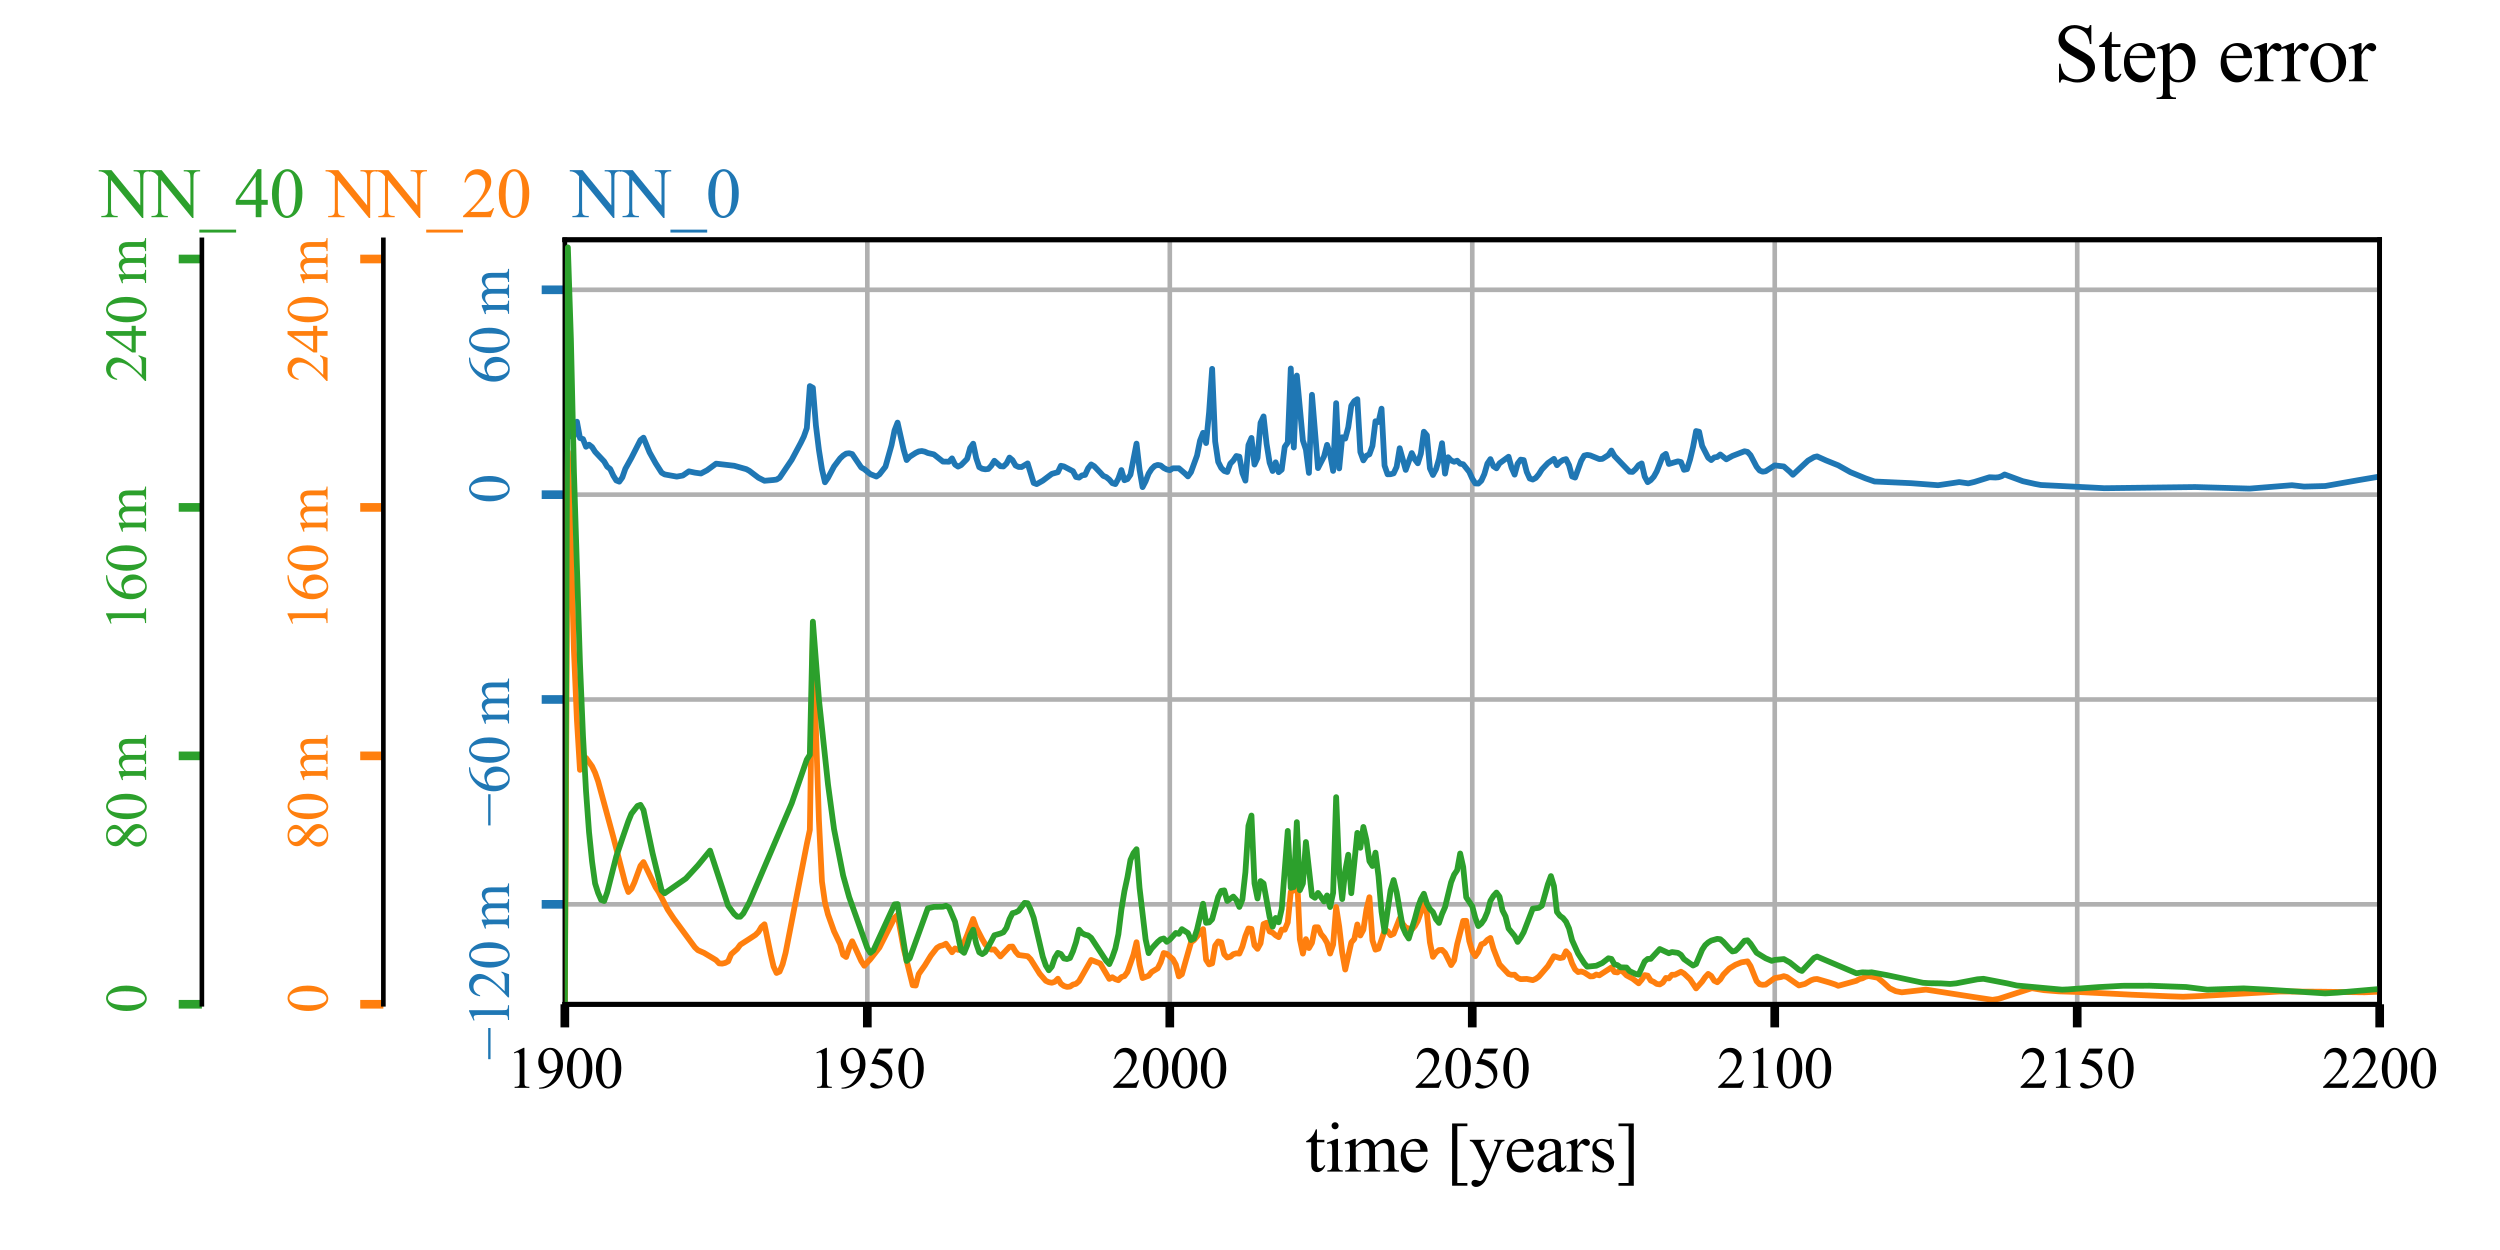 <?xml version="1.0" encoding="utf-8" standalone="no"?>
<!DOCTYPE svg PUBLIC "-//W3C//DTD SVG 1.1//EN"
  "http://www.w3.org/Graphics/SVG/1.1/DTD/svg11.dtd">
<svg xmlns:xlink="http://www.w3.org/1999/xlink" width="432pt" height="216pt" viewBox="0 0 432 216" xmlns="http://www.w3.org/2000/svg" version="1.1">
 <defs>
  <style type="text/css">*{stroke-linejoin: round; stroke-linecap: butt}</style>
 </defs>
 <g id="figure_1">
  <g id="patch_1">
   <path d="M 0 216 
L 432 216 
L 432 0 
L 0 0 
z
" style="fill: #ffffff"/>
  </g>
  <g id="axes_1">
   <g id="patch_2">
    <path d="M 97.605 173.54 
L 411.21 173.54 
L 411.21 41.443 
L 97.605 41.443 
z
" style="fill: #ffffff"/>
   </g>
   <g id="matplotlib.axis_1">
    <g id="xtick_1">
     <g id="line2d_1">
      <path d="M 97.605 173.54 
L 97.605 41.443 
" clip-path="url(#pb5d01ea84e)" style="fill: none; stroke: #b0b0b0; stroke-width: 0.8; stroke-linecap: square"/>
     </g>
     <g id="line2d_2">
      <defs>
       <path id="mfb29df2346" d="M 0 0 
L 0 4 
" style="stroke: #000000; stroke-width: 1.5"/>
      </defs>
      <g>
       <use xlink:href="#mfb29df2346" x="97.605" y="173.54" style="stroke: #000000; stroke-width: 1.5"/>
      </g>
     </g>
     <g id="text_1">
      <!-- 1900 -->
      <g transform="translate(87.605 187.984) scale(0.1 -0.1)">
       <defs>
        <path id="TimesNewRomanPSMT-31" d="M 750 3822 
L 1781 4325 
L 1884 4325 
L 1884 747 
Q 1884 391 1914 303 
Q 1944 216 2037 169 
Q 2131 122 2419 116 
L 2419 0 
L 825 0 
L 825 116 
Q 1125 122 1212 167 
Q 1300 213 1334 289 
Q 1369 366 1369 747 
L 1369 3034 
Q 1369 3497 1338 3628 
Q 1316 3728 1258 3775 
Q 1200 3822 1119 3822 
Q 1003 3822 797 3725 
L 750 3822 
z
" transform="scale(0.016)"/>
        <path id="TimesNewRomanPSMT-39" d="M 338 -88 
L 338 28 
Q 744 34 1094 217 
Q 1444 400 1770 856 
Q 2097 1313 2225 1859 
Q 1734 1544 1338 1544 
Q 891 1544 572 1889 
Q 253 2234 253 2806 
Q 253 3363 572 3797 
Q 956 4325 1575 4325 
Q 2097 4325 2469 3894 
Q 2925 3359 2925 2575 
Q 2925 1869 2578 1258 
Q 2231 647 1613 244 
Q 1109 -88 516 -88 
L 338 -88 
z
M 2275 2091 
Q 2331 2497 2331 2741 
Q 2331 3044 2228 3395 
Q 2125 3747 1936 3934 
Q 1747 4122 1506 4122 
Q 1228 4122 1018 3872 
Q 809 3622 809 3128 
Q 809 2469 1088 2097 
Q 1291 1828 1588 1828 
Q 1731 1828 1928 1897 
Q 2125 1966 2275 2091 
z
" transform="scale(0.016)"/>
        <path id="TimesNewRomanPSMT-30" d="M 231 2094 
Q 231 2819 450 3342 
Q 669 3866 1031 4122 
Q 1313 4325 1613 4325 
Q 2100 4325 2488 3828 
Q 2972 3213 2972 2159 
Q 2972 1422 2759 906 
Q 2547 391 2217 158 
Q 1888 -75 1581 -75 
Q 975 -75 572 641 
Q 231 1244 231 2094 
z
M 844 2016 
Q 844 1141 1059 588 
Q 1238 122 1591 122 
Q 1759 122 1940 273 
Q 2122 425 2216 781 
Q 2359 1319 2359 2297 
Q 2359 3022 2209 3506 
Q 2097 3866 1919 4016 
Q 1791 4119 1609 4119 
Q 1397 4119 1231 3928 
Q 1006 3669 925 3112 
Q 844 2556 844 2016 
z
" transform="scale(0.016)"/>
       </defs>
       <use xlink:href="#TimesNewRomanPSMT-31"/>
       <use xlink:href="#TimesNewRomanPSMT-39" x="50"/>
       <use xlink:href="#TimesNewRomanPSMT-30" x="100"/>
       <use xlink:href="#TimesNewRomanPSMT-30" x="150"/>
      </g>
     </g>
    </g>
    <g id="xtick_2">
     <g id="line2d_3">
      <path d="M 149.873 173.54 
L 149.873 41.443 
" clip-path="url(#pb5d01ea84e)" style="fill: none; stroke: #b0b0b0; stroke-width: 0.8; stroke-linecap: square"/>
     </g>
     <g id="line2d_4">
      <g>
       <use xlink:href="#mfb29df2346" x="149.873" y="173.54" style="stroke: #000000; stroke-width: 1.5"/>
      </g>
     </g>
     <g id="text_2">
      <!-- 1950 -->
      <g transform="translate(139.873 187.984) scale(0.1 -0.1)">
       <defs>
        <path id="TimesNewRomanPSMT-35" d="M 2778 4238 
L 2534 3706 
L 1259 3706 
L 981 3138 
Q 1809 3016 2294 2522 
Q 2709 2097 2709 1522 
Q 2709 1188 2573 903 
Q 2438 619 2231 419 
Q 2025 219 1772 97 
Q 1413 -75 1034 -75 
Q 653 -75 479 54 
Q 306 184 306 341 
Q 306 428 378 495 
Q 450 563 559 563 
Q 641 563 702 538 
Q 763 513 909 409 
Q 1144 247 1384 247 
Q 1750 247 2026 523 
Q 2303 800 2303 1197 
Q 2303 1581 2056 1914 
Q 1809 2247 1375 2428 
Q 1034 2569 447 2591 
L 1259 4238 
L 2778 4238 
z
" transform="scale(0.016)"/>
       </defs>
       <use xlink:href="#TimesNewRomanPSMT-31"/>
       <use xlink:href="#TimesNewRomanPSMT-39" x="50"/>
       <use xlink:href="#TimesNewRomanPSMT-35" x="100"/>
       <use xlink:href="#TimesNewRomanPSMT-30" x="150"/>
      </g>
     </g>
    </g>
    <g id="xtick_3">
     <g id="line2d_5">
      <path d="M 202.14 173.54 
L 202.14 41.443 
" clip-path="url(#pb5d01ea84e)" style="fill: none; stroke: #b0b0b0; stroke-width: 0.8; stroke-linecap: square"/>
     </g>
     <g id="line2d_6">
      <g>
       <use xlink:href="#mfb29df2346" x="202.14" y="173.54" style="stroke: #000000; stroke-width: 1.5"/>
      </g>
     </g>
     <g id="text_3">
      <!-- 2000 -->
      <g transform="translate(192.14 187.984) scale(0.1 -0.1)">
       <defs>
        <path id="TimesNewRomanPSMT-32" d="M 2934 816 
L 2638 0 
L 138 0 
L 138 116 
Q 1241 1122 1691 1759 
Q 2141 2397 2141 2925 
Q 2141 3328 1894 3587 
Q 1647 3847 1303 3847 
Q 991 3847 742 3664 
Q 494 3481 375 3128 
L 259 3128 
Q 338 3706 661 4015 
Q 984 4325 1469 4325 
Q 1984 4325 2329 3994 
Q 2675 3663 2675 3213 
Q 2675 2891 2525 2569 
Q 2294 2063 1775 1497 
Q 997 647 803 472 
L 1909 472 
Q 2247 472 2383 497 
Q 2519 522 2628 598 
Q 2738 675 2819 816 
L 2934 816 
z
" transform="scale(0.016)"/>
       </defs>
       <use xlink:href="#TimesNewRomanPSMT-32"/>
       <use xlink:href="#TimesNewRomanPSMT-30" x="50"/>
       <use xlink:href="#TimesNewRomanPSMT-30" x="100"/>
       <use xlink:href="#TimesNewRomanPSMT-30" x="150"/>
      </g>
     </g>
    </g>
    <g id="xtick_4">
     <g id="line2d_7">
      <path d="M 254.407 173.54 
L 254.407 41.443 
" clip-path="url(#pb5d01ea84e)" style="fill: none; stroke: #b0b0b0; stroke-width: 0.8; stroke-linecap: square"/>
     </g>
     <g id="line2d_8">
      <g>
       <use xlink:href="#mfb29df2346" x="254.407" y="173.54" style="stroke: #000000; stroke-width: 1.5"/>
      </g>
     </g>
     <g id="text_4">
      <!-- 2050 -->
      <g transform="translate(244.407 187.984) scale(0.1 -0.1)">
       <use xlink:href="#TimesNewRomanPSMT-32"/>
       <use xlink:href="#TimesNewRomanPSMT-30" x="50"/>
       <use xlink:href="#TimesNewRomanPSMT-35" x="100"/>
       <use xlink:href="#TimesNewRomanPSMT-30" x="150"/>
      </g>
     </g>
    </g>
    <g id="xtick_5">
     <g id="line2d_9">
      <path d="M 306.675 173.54 
L 306.675 41.443 
" clip-path="url(#pb5d01ea84e)" style="fill: none; stroke: #b0b0b0; stroke-width: 0.8; stroke-linecap: square"/>
     </g>
     <g id="line2d_10">
      <g>
       <use xlink:href="#mfb29df2346" x="306.675" y="173.54" style="stroke: #000000; stroke-width: 1.5"/>
      </g>
     </g>
     <g id="text_5">
      <!-- 2100 -->
      <g transform="translate(296.675 187.984) scale(0.1 -0.1)">
       <use xlink:href="#TimesNewRomanPSMT-32"/>
       <use xlink:href="#TimesNewRomanPSMT-31" x="50"/>
       <use xlink:href="#TimesNewRomanPSMT-30" x="100"/>
       <use xlink:href="#TimesNewRomanPSMT-30" x="150"/>
      </g>
     </g>
    </g>
    <g id="xtick_6">
     <g id="line2d_11">
      <path d="M 358.942 173.54 
L 358.942 41.443 
" clip-path="url(#pb5d01ea84e)" style="fill: none; stroke: #b0b0b0; stroke-width: 0.8; stroke-linecap: square"/>
     </g>
     <g id="line2d_12">
      <g>
       <use xlink:href="#mfb29df2346" x="358.942" y="173.54" style="stroke: #000000; stroke-width: 1.5"/>
      </g>
     </g>
     <g id="text_6">
      <!-- 2150 -->
      <g transform="translate(348.942 187.984) scale(0.1 -0.1)">
       <use xlink:href="#TimesNewRomanPSMT-32"/>
       <use xlink:href="#TimesNewRomanPSMT-31" x="50"/>
       <use xlink:href="#TimesNewRomanPSMT-35" x="100"/>
       <use xlink:href="#TimesNewRomanPSMT-30" x="150"/>
      </g>
     </g>
    </g>
    <g id="xtick_7">
     <g id="line2d_13">
      <path d="M 411.21 173.54 
L 411.21 41.443 
" clip-path="url(#pb5d01ea84e)" style="fill: none; stroke: #b0b0b0; stroke-width: 0.8; stroke-linecap: square"/>
     </g>
     <g id="line2d_14">
      <g>
       <use xlink:href="#mfb29df2346" x="411.21" y="173.54" style="stroke: #000000; stroke-width: 1.5"/>
      </g>
     </g>
     <g id="text_7">
      <!-- 2200 -->
      <g transform="translate(401.21 187.984) scale(0.1 -0.1)">
       <use xlink:href="#TimesNewRomanPSMT-32"/>
       <use xlink:href="#TimesNewRomanPSMT-32" x="50"/>
       <use xlink:href="#TimesNewRomanPSMT-30" x="100"/>
       <use xlink:href="#TimesNewRomanPSMT-30" x="150"/>
      </g>
     </g>
    </g>
    <g id="text_8">
     <!-- time [years] -->
     <g transform="translate(225.588 202.455) scale(0.12 -0.12)">
      <defs>
       <path id="TimesNewRomanPSMT-74" d="M 1031 3803 
L 1031 2863 
L 1700 2863 
L 1700 2644 
L 1031 2644 
L 1031 788 
Q 1031 509 1111 412 
Q 1191 316 1316 316 
Q 1419 316 1516 380 
Q 1613 444 1666 569 
L 1788 569 
Q 1678 263 1478 108 
Q 1278 -47 1066 -47 
Q 922 -47 784 33 
Q 647 113 581 261 
Q 516 409 516 719 
L 516 2644 
L 63 2644 
L 63 2747 
Q 234 2816 414 2980 
Q 594 3144 734 3369 
Q 806 3488 934 3803 
L 1031 3803 
z
" transform="scale(0.016)"/>
       <path id="TimesNewRomanPSMT-69" d="M 928 4444 
Q 1059 4444 1151 4351 
Q 1244 4259 1244 4128 
Q 1244 3997 1151 3903 
Q 1059 3809 928 3809 
Q 797 3809 703 3903 
Q 609 3997 609 4128 
Q 609 4259 701 4351 
Q 794 4444 928 4444 
z
M 1188 2947 
L 1188 647 
Q 1188 378 1227 289 
Q 1266 200 1342 156 
Q 1419 113 1622 113 
L 1622 0 
L 231 0 
L 231 113 
Q 441 113 512 153 
Q 584 194 626 287 
Q 669 381 669 647 
L 669 1750 
Q 669 2216 641 2353 
Q 619 2453 572 2492 
Q 525 2531 444 2531 
Q 356 2531 231 2484 
L 188 2597 
L 1050 2947 
L 1188 2947 
z
" transform="scale(0.016)"/>
       <path id="TimesNewRomanPSMT-6d" d="M 1050 2338 
Q 1363 2650 1419 2697 
Q 1559 2816 1721 2881 
Q 1884 2947 2044 2947 
Q 2313 2947 2506 2790 
Q 2700 2634 2766 2338 
Q 3088 2713 3309 2830 
Q 3531 2947 3766 2947 
Q 3994 2947 4170 2830 
Q 4347 2713 4450 2447 
Q 4519 2266 4519 1878 
L 4519 647 
Q 4519 378 4559 278 
Q 4591 209 4675 161 
Q 4759 113 4950 113 
L 4950 0 
L 3538 0 
L 3538 113 
L 3597 113 
Q 3781 113 3884 184 
Q 3956 234 3988 344 
Q 4000 397 4000 647 
L 4000 1878 
Q 4000 2228 3916 2372 
Q 3794 2572 3525 2572 
Q 3359 2572 3192 2489 
Q 3025 2406 2788 2181 
L 2781 2147 
L 2788 2013 
L 2788 647 
Q 2788 353 2820 281 
Q 2853 209 2943 161 
Q 3034 113 3253 113 
L 3253 0 
L 1806 0 
L 1806 113 
Q 2044 113 2133 169 
Q 2222 225 2256 338 
Q 2272 391 2272 647 
L 2272 1878 
Q 2272 2228 2169 2381 
Q 2031 2581 1784 2581 
Q 1616 2581 1450 2491 
Q 1191 2353 1050 2181 
L 1050 647 
Q 1050 366 1089 281 
Q 1128 197 1204 155 
Q 1281 113 1516 113 
L 1516 0 
L 100 0 
L 100 113 
Q 297 113 375 155 
Q 453 197 493 289 
Q 534 381 534 647 
L 534 1741 
Q 534 2213 506 2350 
Q 484 2453 437 2492 
Q 391 2531 309 2531 
Q 222 2531 100 2484 
L 53 2597 
L 916 2947 
L 1050 2947 
L 1050 2338 
z
" transform="scale(0.016)"/>
       <path id="TimesNewRomanPSMT-65" d="M 681 1784 
Q 678 1147 991 784 
Q 1303 422 1725 422 
Q 2006 422 2214 576 
Q 2422 731 2563 1106 
L 2659 1044 
Q 2594 616 2278 264 
Q 1963 -88 1488 -88 
Q 972 -88 605 314 
Q 238 716 238 1394 
Q 238 2128 614 2539 
Q 991 2950 1559 2950 
Q 2041 2950 2350 2633 
Q 2659 2316 2659 1784 
L 681 1784 
z
M 681 1966 
L 2006 1966 
Q 1991 2241 1941 2353 
Q 1863 2528 1708 2628 
Q 1553 2728 1384 2728 
Q 1125 2728 920 2526 
Q 716 2325 681 1966 
z
" transform="scale(0.016)"/>
       <path id="TimesNewRomanPSMT-20" transform="scale(0.016)"/>
       <path id="TimesNewRomanPSMT-5b" d="M 1900 -1269 
L 525 -1269 
L 525 4334 
L 1900 4334 
L 1900 4088 
L 994 4088 
L 994 -1025 
L 1900 -1025 
L 1900 -1269 
z
" transform="scale(0.016)"/>
       <path id="TimesNewRomanPSMT-79" d="M 38 2863 
L 1372 2863 
L 1372 2747 
L 1306 2747 
Q 1166 2747 1095 2686 
Q 1025 2625 1025 2534 
Q 1025 2413 1128 2197 
L 1825 753 
L 2466 2334 
Q 2519 2463 2519 2588 
Q 2519 2644 2497 2672 
Q 2472 2706 2419 2726 
Q 2366 2747 2231 2747 
L 2231 2863 
L 3163 2863 
L 3163 2747 
Q 3047 2734 2984 2696 
Q 2922 2659 2847 2556 
Q 2819 2513 2741 2316 
L 1575 -541 
Q 1406 -956 1132 -1168 
Q 859 -1381 606 -1381 
Q 422 -1381 303 -1275 
Q 184 -1169 184 -1031 
Q 184 -900 270 -820 
Q 356 -741 506 -741 
Q 609 -741 788 -809 
Q 913 -856 944 -856 
Q 1038 -856 1148 -759 
Q 1259 -663 1372 -384 
L 1575 113 
L 547 2272 
Q 500 2369 397 2513 
Q 319 2622 269 2659 
Q 197 2709 38 2747 
L 38 2863 
z
" transform="scale(0.016)"/>
       <path id="TimesNewRomanPSMT-61" d="M 1822 413 
Q 1381 72 1269 19 
Q 1100 -59 909 -59 
Q 613 -59 420 144 
Q 228 347 228 678 
Q 228 888 322 1041 
Q 450 1253 767 1440 
Q 1084 1628 1822 1897 
L 1822 2009 
Q 1822 2438 1686 2597 
Q 1550 2756 1291 2756 
Q 1094 2756 978 2650 
Q 859 2544 859 2406 
L 866 2225 
Q 866 2081 792 2003 
Q 719 1925 600 1925 
Q 484 1925 411 2006 
Q 338 2088 338 2228 
Q 338 2497 613 2722 
Q 888 2947 1384 2947 
Q 1766 2947 2009 2819 
Q 2194 2722 2281 2516 
Q 2338 2381 2338 1966 
L 2338 994 
Q 2338 584 2353 492 
Q 2369 400 2405 369 
Q 2441 338 2488 338 
Q 2538 338 2575 359 
Q 2641 400 2828 588 
L 2828 413 
Q 2478 -56 2159 -56 
Q 2006 -56 1915 50 
Q 1825 156 1822 413 
z
M 1822 616 
L 1822 1706 
Q 1350 1519 1213 1441 
Q 966 1303 859 1153 
Q 753 1003 753 825 
Q 753 600 887 451 
Q 1022 303 1197 303 
Q 1434 303 1822 616 
z
" transform="scale(0.016)"/>
       <path id="TimesNewRomanPSMT-72" d="M 1038 2947 
L 1038 2303 
Q 1397 2947 1775 2947 
Q 1947 2947 2059 2842 
Q 2172 2738 2172 2600 
Q 2172 2478 2090 2393 
Q 2009 2309 1897 2309 
Q 1788 2309 1652 2417 
Q 1516 2525 1450 2525 
Q 1394 2525 1328 2463 
Q 1188 2334 1038 2041 
L 1038 669 
Q 1038 431 1097 309 
Q 1138 225 1241 169 
Q 1344 113 1538 113 
L 1538 0 
L 72 0 
L 72 113 
Q 291 113 397 181 
Q 475 231 506 341 
Q 522 394 522 644 
L 522 1753 
Q 522 2253 501 2348 
Q 481 2444 426 2487 
Q 372 2531 291 2531 
Q 194 2531 72 2484 
L 41 2597 
L 906 2947 
L 1038 2947 
z
" transform="scale(0.016)"/>
       <path id="TimesNewRomanPSMT-73" d="M 2050 2947 
L 2050 1972 
L 1947 1972 
Q 1828 2431 1642 2597 
Q 1456 2763 1169 2763 
Q 950 2763 815 2647 
Q 681 2531 681 2391 
Q 681 2216 781 2091 
Q 878 1963 1175 1819 
L 1631 1597 
Q 2266 1288 2266 781 
Q 2266 391 1970 151 
Q 1675 -88 1309 -88 
Q 1047 -88 709 6 
Q 606 38 541 38 
Q 469 38 428 -44 
L 325 -44 
L 325 978 
L 428 978 
Q 516 541 762 319 
Q 1009 97 1316 97 
Q 1531 97 1667 223 
Q 1803 350 1803 528 
Q 1803 744 1651 891 
Q 1500 1038 1047 1263 
Q 594 1488 453 1669 
Q 313 1847 313 2119 
Q 313 2472 555 2709 
Q 797 2947 1181 2947 
Q 1350 2947 1591 2875 
Q 1750 2828 1803 2828 
Q 1853 2828 1881 2850 
Q 1909 2872 1947 2947 
L 2050 2947 
z
" transform="scale(0.016)"/>
       <path id="TimesNewRomanPSMT-5d" d="M 234 4334 
L 1609 4334 
L 1609 -1272 
L 234 -1272 
L 234 -1025 
L 1141 -1025 
L 1141 4088 
L 234 4088 
L 234 4334 
z
" transform="scale(0.016)"/>
      </defs>
      <use xlink:href="#TimesNewRomanPSMT-74"/>
      <use xlink:href="#TimesNewRomanPSMT-69" x="27.783"/>
      <use xlink:href="#TimesNewRomanPSMT-6d" x="55.566"/>
      <use xlink:href="#TimesNewRomanPSMT-65" x="133.35"/>
      <use xlink:href="#TimesNewRomanPSMT-20" x="177.734"/>
      <use xlink:href="#TimesNewRomanPSMT-5b" x="202.734"/>
      <use xlink:href="#TimesNewRomanPSMT-79" x="236.035"/>
      <use xlink:href="#TimesNewRomanPSMT-65" x="286.035"/>
      <use xlink:href="#TimesNewRomanPSMT-61" x="330.42"/>
      <use xlink:href="#TimesNewRomanPSMT-72" x="374.805"/>
      <use xlink:href="#TimesNewRomanPSMT-73" x="408.105"/>
      <use xlink:href="#TimesNewRomanPSMT-5d" x="447.021"/>
     </g>
    </g>
   </g>
   <g id="matplotlib.axis_2">
    <g id="ytick_1">
     <g id="line2d_15">
      <path d="M 97.605 156.267 
L 411.21 156.267 
" clip-path="url(#pb5d01ea84e)" style="fill: none; stroke: #b0b0b0; stroke-width: 0.8; stroke-linecap: square"/>
     </g>
     <g id="line2d_16">
      <defs>
       <path id="m0116cf94c1" d="M 0 0 
L -4 0 
" style="stroke: #1f77b4; stroke-width: 1.5"/>
      </defs>
      <g>
       <use xlink:href="#m0116cf94c1" x="97.605" y="156.267" style="fill: #1f77b4; stroke: #1f77b4; stroke-width: 1.5"/>
      </g>
     </g>
     <g id="text_9">
      <!-- −120 m -->
      <g style="fill: #1f77b4" transform="translate(87.966 183.214) rotate(-90) scale(0.1 -0.1)">
       <defs>
        <path id="TimesNewRomanPSMT-2212" d="M 3484 2000 
L 116 2000 
L 116 2256 
L 3484 2256 
L 3484 2000 
z
" transform="scale(0.016)"/>
        <path id="TimesNewRomanPSMT-2009" d="M 0 0 
L 0 0 
z
" transform="scale(0.016)"/>
       </defs>
       <use xlink:href="#TimesNewRomanPSMT-2212"/>
       <use xlink:href="#TimesNewRomanPSMT-31" x="56.396"/>
       <use xlink:href="#TimesNewRomanPSMT-32" x="106.396"/>
       <use xlink:href="#TimesNewRomanPSMT-30" x="156.396"/>
       <use xlink:href="#TimesNewRomanPSMT-2009" x="206.396"/>
       <use xlink:href="#TimesNewRomanPSMT-6d" x="226.416"/>
      </g>
     </g>
    </g>
    <g id="ytick_2">
     <g id="line2d_17">
      <path d="M 97.605 120.871 
L 411.21 120.871 
" clip-path="url(#pb5d01ea84e)" style="fill: none; stroke: #b0b0b0; stroke-width: 0.8; stroke-linecap: square"/>
     </g>
     <g id="line2d_18">
      <g>
       <use xlink:href="#m0116cf94c1" x="97.605" y="120.871" style="fill: #1f77b4; stroke: #1f77b4; stroke-width: 1.5"/>
      </g>
     </g>
     <g id="text_10">
      <!-- −60 m -->
      <g style="fill: #1f77b4" transform="translate(87.966 142.818) rotate(-90) scale(0.1 -0.1)">
       <defs>
        <path id="TimesNewRomanPSMT-36" d="M 2869 4325 
L 2869 4209 
Q 2456 4169 2195 4045 
Q 1934 3922 1679 3669 
Q 1425 3416 1258 3105 
Q 1091 2794 978 2366 
Q 1428 2675 1881 2675 
Q 2316 2675 2634 2325 
Q 2953 1975 2953 1425 
Q 2953 894 2631 456 
Q 2244 -75 1606 -75 
Q 1172 -75 869 213 
Q 275 772 275 1663 
Q 275 2231 503 2743 
Q 731 3256 1154 3653 
Q 1578 4050 1965 4187 
Q 2353 4325 2688 4325 
L 2869 4325 
z
M 925 2138 
Q 869 1716 869 1456 
Q 869 1156 980 804 
Q 1091 453 1309 247 
Q 1469 100 1697 100 
Q 1969 100 2183 356 
Q 2397 613 2397 1088 
Q 2397 1622 2184 2012 
Q 1972 2403 1581 2403 
Q 1463 2403 1327 2353 
Q 1191 2303 925 2138 
z
" transform="scale(0.016)"/>
       </defs>
       <use xlink:href="#TimesNewRomanPSMT-2212"/>
       <use xlink:href="#TimesNewRomanPSMT-36" x="56.396"/>
       <use xlink:href="#TimesNewRomanPSMT-30" x="106.396"/>
       <use xlink:href="#TimesNewRomanPSMT-2009" x="156.396"/>
       <use xlink:href="#TimesNewRomanPSMT-6d" x="176.416"/>
      </g>
     </g>
    </g>
    <g id="ytick_3">
     <g id="line2d_19">
      <path d="M 97.605 85.475 
L 411.21 85.475 
" clip-path="url(#pb5d01ea84e)" style="fill: none; stroke: #b0b0b0; stroke-width: 0.8; stroke-linecap: square"/>
     </g>
     <g id="line2d_20">
      <g>
       <use xlink:href="#m0116cf94c1" x="97.605" y="85.475" style="fill: #1f77b4; stroke: #1f77b4; stroke-width: 1.5"/>
      </g>
     </g>
     <g id="text_11">
      <!-- 0 -->
      <g style="fill: #1f77b4" transform="translate(87.966 87.004) rotate(-90) scale(0.1 -0.1)">
       <use xlink:href="#TimesNewRomanPSMT-30"/>
      </g>
     </g>
    </g>
    <g id="ytick_4">
     <g id="line2d_21">
      <path d="M 97.605 50.079 
L 411.21 50.079 
" clip-path="url(#pb5d01ea84e)" style="fill: none; stroke: #b0b0b0; stroke-width: 0.8; stroke-linecap: square"/>
     </g>
     <g id="line2d_22">
      <g>
       <use xlink:href="#m0116cf94c1" x="97.605" y="50.079" style="fill: #1f77b4; stroke: #1f77b4; stroke-width: 1.5"/>
      </g>
     </g>
     <g id="text_12">
      <!-- 60 m -->
      <g style="fill: #1f77b4" transform="translate(87.966 66.387) rotate(-90) scale(0.1 -0.1)">
       <use xlink:href="#TimesNewRomanPSMT-36"/>
       <use xlink:href="#TimesNewRomanPSMT-30" x="50"/>
       <use xlink:href="#TimesNewRomanPSMT-2009" x="100"/>
       <use xlink:href="#TimesNewRomanPSMT-6d" x="120.02"/>
      </g>
     </g>
    </g>
    <g id="text_13">
     <!-- NN_0 -->
     <g style="fill: #1f77b4" transform="translate(98.619 37.533) scale(0.12 -0.12)">
      <defs>
       <path id="TimesNewRomanPSMT-4e" d="M -84 4238 
L 1066 4238 
L 3656 1059 
L 3656 3503 
Q 3656 3894 3569 3991 
Q 3453 4122 3203 4122 
L 3056 4122 
L 3056 4238 
L 4531 4238 
L 4531 4122 
L 4381 4122 
Q 4113 4122 4000 3959 
Q 3931 3859 3931 3503 
L 3931 -69 
L 3819 -69 
L 1025 3344 
L 1025 734 
Q 1025 344 1109 247 
Q 1228 116 1475 116 
L 1625 116 
L 1625 0 
L 150 0 
L 150 116 
L 297 116 
Q 569 116 681 278 
Q 750 378 750 734 
L 750 3681 
Q 566 3897 470 3965 
Q 375 4034 191 4094 
Q 100 4122 -84 4122 
L -84 4238 
z
" transform="scale(0.016)"/>
       <path id="TimesNewRomanPSMT-5f" d="M 3256 -1381 
L -53 -1381 
L -53 -1119 
L 3256 -1119 
L 3256 -1381 
z
" transform="scale(0.016)"/>
      </defs>
      <use xlink:href="#TimesNewRomanPSMT-4e"/>
      <use xlink:href="#TimesNewRomanPSMT-4e" x="72.217"/>
      <use xlink:href="#TimesNewRomanPSMT-5f" x="144.434"/>
      <use xlink:href="#TimesNewRomanPSMT-30" x="194.434"/>
     </g>
    </g>
   </g>
   <g id="line2d_23">
    <path d="M 97.605 85.475 
L 98.128 71.388 
L 98.65 75.419 
L 99.173 75.337 
L 99.696 72.871 
L 100.218 75.687 
L 100.741 75.872 
L 101.264 77.2 
L 101.786 76.839 
L 102.309 77.25 
L 102.832 78.07 
L 104.4 79.743 
L 104.922 80.639 
L 105.445 81.042 
L 105.968 82.167 
L 106.49 83.018 
L 107.013 83.231 
L 107.536 82.501 
L 108.058 81.009 
L 109.104 79.124 
L 110.672 76.04 
L 111.195 75.633 
L 112.24 78.166 
L 113.285 80.036 
L 114.331 81.68 
L 114.853 81.978 
L 116.944 82.359 
L 117.989 82.17 
L 119.035 81.447 
L 120.08 81.672 
L 121.125 81.818 
L 122.171 81.268 
L 123.739 80.12 
L 126.875 80.484 
L 128.965 81.073 
L 129.488 81.356 
L 131.056 82.548 
L 132.102 83.078 
L 133.67 82.939 
L 134.192 82.869 
L 134.715 82.558 
L 136.806 79.456 
L 138.374 76.522 
L 138.896 75.452 
L 139.419 73.976 
L 139.942 66.716 
L 140.464 67.011 
L 140.987 73.504 
L 141.51 77.762 
L 142.032 81.079 
L 142.555 83.336 
L 143.078 82.575 
L 144.123 80.602 
L 145.168 79.213 
L 145.691 78.721 
L 146.214 78.385 
L 146.736 78.32 
L 147.259 78.465 
L 148.827 80.78 
L 149.35 81.07 
L 150.395 81.928 
L 151.441 82.346 
L 151.963 81.982 
L 153.009 80.639 
L 154.054 76.93 
L 154.577 74.371 
L 155.099 73.027 
L 156.145 77.69 
L 156.667 79.496 
L 157.19 78.927 
L 158.235 78.256 
L 158.758 78.007 
L 159.281 77.933 
L 159.803 78.043 
L 160.326 78.277 
L 161.371 78.516 
L 162.939 79.763 
L 163.985 79.783 
L 164.507 79.208 
L 165.03 80.28 
L 165.553 80.63 
L 166.075 80.369 
L 167.121 79.294 
L 167.643 77.407 
L 168.166 76.671 
L 168.689 79.164 
L 169.211 80.722 
L 169.734 81.003 
L 170.257 81.096 
L 170.78 81.038 
L 171.302 80.468 
L 171.825 79.622 
L 172.87 80.558 
L 173.393 80.603 
L 173.916 80.105 
L 174.438 79.07 
L 174.961 79.516 
L 175.484 80.438 
L 176.006 80.69 
L 176.529 80.7 
L 177.574 80.074 
L 178.62 83.457 
L 179.142 83.653 
L 180.188 83.066 
L 181.756 81.883 
L 182.801 81.592 
L 183.324 80.486 
L 183.846 80.603 
L 185.414 81.428 
L 185.937 82.425 
L 186.46 82.531 
L 186.982 82.14 
L 187.505 82.062 
L 188.028 80.908 
L 188.55 80.254 
L 189.073 80.559 
L 190.118 81.653 
L 190.641 82.228 
L 191.164 82.443 
L 191.686 82.873 
L 192.209 83.486 
L 192.732 83.65 
L 193.255 82.701 
L 193.777 81.229 
L 194.3 82.984 
L 194.823 82.786 
L 195.345 82.025 
L 196.391 76.658 
L 196.913 81.161 
L 197.436 84.176 
L 197.959 83.17 
L 198.481 81.843 
L 199.004 81.027 
L 199.527 80.511 
L 200.049 80.336 
L 200.572 80.434 
L 201.095 80.862 
L 201.617 81.123 
L 202.14 81.245 
L 202.663 80.928 
L 203.708 80.915 
L 204.753 81.813 
L 205.276 82.321 
L 205.799 81.594 
L 206.844 78.728 
L 207.367 76.132 
L 207.889 74.794 
L 208.412 76.562 
L 208.935 71.194 
L 209.457 63.738 
L 209.98 76.286 
L 210.503 79.814 
L 211.025 80.855 
L 211.548 81.385 
L 212.071 81.559 
L 212.594 80.128 
L 213.116 79.574 
L 213.639 78.798 
L 214.162 78.914 
L 214.684 81.732 
L 215.207 83.053 
L 215.73 76.899 
L 216.252 75.675 
L 216.775 80.276 
L 217.298 79.131 
L 217.82 73.069 
L 218.343 71.958 
L 218.866 76.693 
L 219.388 79.946 
L 219.911 81.388 
L 220.434 79.887 
L 220.956 81.592 
L 221.479 81.156 
L 222.002 77.214 
L 222.524 76.476 
L 223.047 63.677 
L 223.57 77.329 
L 224.092 64.898 
L 225.138 76.115 
L 225.66 77.684 
L 226.183 81.717 
L 226.706 68.217 
L 227.751 80.889 
L 228.796 78.854 
L 229.319 76.872 
L 229.842 78.453 
L 230.364 81.371 
L 230.887 69.665 
L 231.41 80.941 
L 231.932 75.558 
L 232.455 75.789 
L 232.978 73.821 
L 233.5 70.115 
L 234.023 69.311 
L 234.546 68.984 
L 235.069 78.112 
L 235.591 79.552 
L 236.114 78.757 
L 236.637 78.5 
L 237.159 77.054 
L 237.682 72.793 
L 238.205 72.931 
L 238.727 70.62 
L 239.25 80.456 
L 239.773 81.957 
L 240.295 81.942 
L 240.818 81.794 
L 241.341 80.668 
L 241.863 77.456 
L 242.909 81.199 
L 243.954 78.292 
L 244.477 79.372 
L 244.999 80.058 
L 245.522 78.396 
L 246.045 74.602 
L 246.567 75.218 
L 247.09 80.942 
L 247.613 82.077 
L 248.135 81.095 
L 248.658 79.318 
L 249.181 76.584 
L 249.703 81.841 
L 250.226 79.01 
L 250.749 79.566 
L 251.271 79.794 
L 251.794 79.606 
L 252.317 80.129 
L 252.839 80.224 
L 253.885 81.535 
L 254.407 82.702 
L 254.93 83.538 
L 255.453 83.56 
L 255.976 83.064 
L 256.498 81.914 
L 257.021 80.104 
L 257.544 79.336 
L 258.066 80.571 
L 258.589 80.924 
L 259.112 80.063 
L 260.68 78.923 
L 261.202 80.824 
L 261.725 82.016 
L 262.248 80.114 
L 262.77 79.425 
L 263.293 79.503 
L 263.816 81.541 
L 264.338 82.687 
L 264.861 82.867 
L 265.384 82.584 
L 265.906 81.959 
L 266.429 81.123 
L 267.474 80.017 
L 268.52 79.292 
L 269.042 80.385 
L 269.565 79.831 
L 270.088 79.479 
L 270.61 79.336 
L 271.133 80.388 
L 271.656 82.331 
L 272.178 82.525 
L 273.224 79.636 
L 273.746 78.729 
L 274.269 78.605 
L 274.792 78.692 
L 276.36 79.332 
L 276.883 79.296 
L 277.928 78.628 
L 278.451 77.854 
L 278.973 78.787 
L 281.587 81.513 
L 282.109 81.542 
L 282.632 81.064 
L 283.155 80.376 
L 283.677 80.079 
L 284.2 82.347 
L 284.723 83.317 
L 285.245 82.965 
L 285.768 82.38 
L 286.291 81.449 
L 287.336 78.8 
L 287.859 78.43 
L 288.381 80.173 
L 289.949 79.717 
L 290.472 79.847 
L 290.995 81.185 
L 291.517 81.069 
L 292.04 79.407 
L 292.563 77.214 
L 293.085 74.486 
L 293.608 74.607 
L 294.131 77.05 
L 295.176 79.096 
L 295.699 79.503 
L 296.221 79.045 
L 296.744 78.963 
L 297.267 78.536 
L 298.312 79.37 
L 299.358 78.786 
L 301.448 77.977 
L 301.971 78.091 
L 302.494 78.659 
L 303.539 80.655 
L 304.062 81.302 
L 304.584 81.508 
L 305.107 81.431 
L 306.675 80.418 
L 308.243 80.606 
L 309.288 81.518 
L 309.811 82.041 
L 312.424 79.594 
L 313.47 78.986 
L 313.992 78.865 
L 315.56 79.57 
L 317.651 80.41 
L 319.742 81.587 
L 322.355 82.658 
L 323.923 83.203 
L 330.195 83.49 
L 334.899 83.845 
L 337.513 83.462 
L 338.558 83.301 
L 340.126 83.526 
L 341.172 83.279 
L 343.785 82.466 
L 344.83 82.514 
L 345.353 82.468 
L 345.876 82.295 
L 346.398 81.989 
L 349.534 83.147 
L 351.625 83.617 
L 352.67 83.81 
L 361.033 84.226 
L 363.647 84.362 
L 379.327 84.16 
L 388.735 84.431 
L 396.052 83.845 
L 398.143 84.082 
L 401.802 83.984 
L 407.551 82.967 
L 411.21 82.345 
L 411.21 82.345 
" clip-path="url(#pb5d01ea84e)" style="fill: none; stroke: #1f77b4; stroke-linecap: square"/>
   </g>
   <g id="patch_3">
    <path d="M 97.605 173.54 
L 97.605 41.443 
" style="fill: none; stroke: #000000; stroke-width: 0.8; stroke-linejoin: miter; stroke-linecap: square"/>
   </g>
   <g id="patch_4">
    <path d="M 411.21 173.54 
L 411.21 41.443 
" style="fill: none; stroke: #000000; stroke-width: 0.8; stroke-linejoin: miter; stroke-linecap: square"/>
   </g>
   <g id="patch_5">
    <path d="M 97.605 173.54 
L 411.21 173.54 
" style="fill: none; stroke: #000000; stroke-width: 0.8; stroke-linejoin: miter; stroke-linecap: square"/>
   </g>
   <g id="patch_6">
    <path d="M 97.605 41.443 
L 411.21 41.443 
" style="fill: none; stroke: #000000; stroke-width: 0.8; stroke-linejoin: miter; stroke-linecap: square"/>
   </g>
  </g>
  <g id="axes_2">
   <g id="matplotlib.axis_3">
    <g id="ytick_5">
     <g id="line2d_24">
      <defs>
       <path id="mfcf1bd7c66" d="M 0 0 
L -4 0 
" style="stroke: #ff7f0e; stroke-width: 1.5"/>
      </defs>
      <g>
       <use xlink:href="#mfcf1bd7c66" x="66.245" y="173.54" style="fill: #ff7f0e; stroke: #ff7f0e; stroke-width: 1.5"/>
      </g>
     </g>
     <g id="text_14">
      <!-- 0 -->
      <g style="fill: #ff7f0e" transform="translate(56.605 175.068) rotate(-90) scale(0.1 -0.1)">
       <use xlink:href="#TimesNewRomanPSMT-30"/>
      </g>
     </g>
    </g>
    <g id="ytick_6">
     <g id="line2d_25">
      <g>
       <use xlink:href="#mfcf1bd7c66" x="66.245" y="130.611" style="fill: #ff7f0e; stroke: #ff7f0e; stroke-width: 1.5"/>
      </g>
     </g>
     <g id="text_15">
      <!-- 80 m -->
      <g style="fill: #ff7f0e" transform="translate(56.605 146.919) rotate(-90) scale(0.1 -0.1)">
       <defs>
        <path id="TimesNewRomanPSMT-38" d="M 1228 2134 
Q 725 2547 579 2797 
Q 434 3047 434 3316 
Q 434 3728 753 4026 
Q 1072 4325 1600 4325 
Q 2113 4325 2425 4047 
Q 2738 3769 2738 3413 
Q 2738 3175 2569 2928 
Q 2400 2681 1866 2347 
Q 2416 1922 2594 1678 
Q 2831 1359 2831 1006 
Q 2831 559 2490 242 
Q 2150 -75 1597 -75 
Q 994 -75 656 303 
Q 388 606 388 966 
Q 388 1247 577 1523 
Q 766 1800 1228 2134 
z
M 1719 2469 
Q 2094 2806 2194 3001 
Q 2294 3197 2294 3444 
Q 2294 3772 2109 3958 
Q 1925 4144 1606 4144 
Q 1288 4144 1088 3959 
Q 888 3775 888 3528 
Q 888 3366 970 3203 
Q 1053 3041 1206 2894 
L 1719 2469 
z
M 1375 2016 
Q 1116 1797 991 1539 
Q 866 1281 866 981 
Q 866 578 1086 336 
Q 1306 94 1647 94 
Q 1984 94 2187 284 
Q 2391 475 2391 747 
Q 2391 972 2272 1150 
Q 2050 1481 1375 2016 
z
" transform="scale(0.016)"/>
       </defs>
       <use xlink:href="#TimesNewRomanPSMT-38"/>
       <use xlink:href="#TimesNewRomanPSMT-30" x="50"/>
       <use xlink:href="#TimesNewRomanPSMT-2009" x="100"/>
       <use xlink:href="#TimesNewRomanPSMT-6d" x="120.02"/>
      </g>
     </g>
    </g>
    <g id="ytick_7">
     <g id="line2d_26">
      <g>
       <use xlink:href="#mfcf1bd7c66" x="66.245" y="87.682" style="fill: #ff7f0e; stroke: #ff7f0e; stroke-width: 1.5"/>
      </g>
     </g>
     <g id="text_16">
      <!-- 160 m -->
      <g style="fill: #ff7f0e" transform="translate(56.605 108.99) rotate(-90) scale(0.1 -0.1)">
       <use xlink:href="#TimesNewRomanPSMT-31"/>
       <use xlink:href="#TimesNewRomanPSMT-36" x="50"/>
       <use xlink:href="#TimesNewRomanPSMT-30" x="100"/>
       <use xlink:href="#TimesNewRomanPSMT-2009" x="150"/>
       <use xlink:href="#TimesNewRomanPSMT-6d" x="170.02"/>
      </g>
     </g>
    </g>
    <g id="ytick_8">
     <g id="line2d_27">
      <g>
       <use xlink:href="#mfcf1bd7c66" x="66.245" y="44.754" style="fill: #ff7f0e; stroke: #ff7f0e; stroke-width: 1.5"/>
      </g>
     </g>
     <g id="text_17">
      <!-- 240 m -->
      <g style="fill: #ff7f0e" transform="translate(56.605 66.061) rotate(-90) scale(0.1 -0.1)">
       <defs>
        <path id="TimesNewRomanPSMT-34" d="M 2978 1563 
L 2978 1119 
L 2409 1119 
L 2409 0 
L 1894 0 
L 1894 1119 
L 100 1119 
L 100 1519 
L 2066 4325 
L 2409 4325 
L 2409 1563 
L 2978 1563 
z
M 1894 1563 
L 1894 3666 
L 406 1563 
L 1894 1563 
z
" transform="scale(0.016)"/>
       </defs>
       <use xlink:href="#TimesNewRomanPSMT-32"/>
       <use xlink:href="#TimesNewRomanPSMT-34" x="50"/>
       <use xlink:href="#TimesNewRomanPSMT-30" x="100"/>
       <use xlink:href="#TimesNewRomanPSMT-2009" x="150"/>
       <use xlink:href="#TimesNewRomanPSMT-6d" x="170.02"/>
      </g>
     </g>
    </g>
    <g id="text_18">
     <!-- NN_20 -->
     <g style="fill: #ff7f0e" transform="translate(56.418 37.533) scale(0.12 -0.12)">
      <use xlink:href="#TimesNewRomanPSMT-4e"/>
      <use xlink:href="#TimesNewRomanPSMT-4e" x="72.217"/>
      <use xlink:href="#TimesNewRomanPSMT-5f" x="144.434"/>
      <use xlink:href="#TimesNewRomanPSMT-32" x="194.434"/>
      <use xlink:href="#TimesNewRomanPSMT-30" x="244.434"/>
     </g>
    </g>
   </g>
   <g id="line2d_28">
    <path d="M 97.605 173.54 
L 98.128 78.105 
L 98.65 93.015 
L 99.173 112.321 
L 99.696 124.485 
L 100.218 133.032 
L 100.741 131.012 
L 101.264 130.977 
L 102.309 132.427 
L 102.832 133.531 
L 103.354 135.007 
L 105.968 144.604 
L 108.058 152.704 
L 108.581 154.14 
L 109.104 153.616 
L 109.627 152.482 
L 110.672 149.619 
L 111.195 148.968 
L 113.285 153.317 
L 113.808 154.114 
L 115.376 157.156 
L 116.421 158.73 
L 120.08 163.702 
L 120.603 164.193 
L 121.648 164.653 
L 123.216 165.591 
L 123.739 165.91 
L 124.261 166.467 
L 124.784 166.513 
L 125.307 166.392 
L 125.829 166.115 
L 126.352 164.887 
L 127.397 163.967 
L 127.92 163.252 
L 129.488 162.242 
L 130.534 161.557 
L 131.056 161.047 
L 131.579 160.168 
L 132.102 159.719 
L 133.147 164.791 
L 133.67 167.014 
L 134.192 168.127 
L 134.715 167.887 
L 135.238 166.613 
L 135.76 164.612 
L 137.328 156.558 
L 139.419 145.856 
L 139.942 143.402 
L 140.464 110.178 
L 141.51 141.696 
L 142.032 152.325 
L 142.555 155.969 
L 143.078 158.01 
L 144.123 160.935 
L 145.168 163.113 
L 145.691 165.005 
L 146.214 165.366 
L 146.736 163.786 
L 147.259 162.65 
L 148.827 166.072 
L 149.35 166.883 
L 150.395 165.748 
L 151.963 163.735 
L 154.577 158.577 
L 155.099 158.118 
L 156.145 163.877 
L 157.713 170.245 
L 158.235 170.3 
L 158.758 168.313 
L 159.803 166.835 
L 160.849 165.134 
L 161.894 163.79 
L 162.417 163.476 
L 162.939 163.341 
L 163.462 163.072 
L 164.507 164.548 
L 165.03 163.89 
L 165.553 164.131 
L 166.075 164.047 
L 167.121 161.598 
L 168.166 158.798 
L 168.689 160.281 
L 169.734 162.294 
L 170.257 163.191 
L 170.78 163.76 
L 171.302 164.097 
L 171.825 164.051 
L 172.87 165.274 
L 174.438 163.604 
L 174.961 163.564 
L 175.484 164.435 
L 176.006 165.021 
L 177.574 165.233 
L 178.097 165.761 
L 179.665 168.268 
L 180.71 169.481 
L 181.233 169.72 
L 181.756 169.823 
L 182.278 169.648 
L 182.801 169.121 
L 183.324 169.992 
L 183.846 170.369 
L 184.369 170.535 
L 184.892 170.482 
L 185.414 170.133 
L 185.937 170.005 
L 186.46 169.536 
L 188.55 165.878 
L 190.118 166.491 
L 191.686 169.154 
L 192.209 168.869 
L 192.732 169.2 
L 193.255 169.378 
L 193.777 168.844 
L 194.3 168.67 
L 194.823 167.961 
L 195.868 164.963 
L 196.391 162.818 
L 196.913 166.674 
L 197.436 169.007 
L 198.481 168.608 
L 199.004 167.958 
L 200.049 167.334 
L 200.572 166.28 
L 201.095 164.682 
L 201.617 164.814 
L 202.663 165.734 
L 203.185 166.688 
L 203.708 168.715 
L 204.231 168.359 
L 205.799 162.844 
L 206.321 162.446 
L 207.889 160.555 
L 208.412 165.849 
L 208.935 166.648 
L 209.457 166.476 
L 209.98 163.406 
L 210.503 162.68 
L 211.025 162.81 
L 211.548 164.908 
L 212.071 165.461 
L 212.594 165.322 
L 213.116 164.883 
L 213.639 164.735 
L 214.162 164.782 
L 214.684 163.577 
L 215.207 161.742 
L 215.73 160.436 
L 216.252 160.521 
L 216.775 163.36 
L 217.298 163.96 
L 217.82 163.008 
L 218.343 159.675 
L 218.866 159.452 
L 219.388 160.962 
L 219.911 161.164 
L 220.434 161.627 
L 220.956 161.939 
L 221.479 160.64 
L 222.002 160.65 
L 222.524 159.401 
L 223.047 154.113 
L 223.57 153.859 
L 224.092 150.567 
L 224.615 162.309 
L 225.138 164.784 
L 225.66 162.285 
L 226.183 163.827 
L 226.706 162.92 
L 227.228 160.241 
L 227.751 160.236 
L 228.274 161.411 
L 228.796 162.018 
L 229.319 162.917 
L 229.842 164.773 
L 230.364 163.229 
L 230.887 156.73 
L 231.41 160.082 
L 231.932 164.589 
L 232.455 167.537 
L 233.5 162.851 
L 234.023 162.262 
L 234.546 159.745 
L 235.069 161.651 
L 235.591 160.659 
L 236.114 157.191 
L 236.637 155.043 
L 237.159 162.492 
L 237.682 164.103 
L 238.205 163.926 
L 239.25 160.841 
L 239.773 160.875 
L 240.295 161.61 
L 240.818 161.357 
L 241.863 158.699 
L 242.386 159.633 
L 242.909 160.276 
L 243.954 160.616 
L 244.477 160.039 
L 244.999 159.114 
L 246.045 156.17 
L 246.567 157.846 
L 247.09 162.842 
L 247.613 165.34 
L 248.135 164.595 
L 248.658 164.178 
L 249.181 164.139 
L 249.703 164.669 
L 250.749 166.766 
L 251.271 165.943 
L 251.794 163.177 
L 252.839 159.131 
L 253.362 159.115 
L 253.885 162.604 
L 254.407 164.368 
L 254.93 165.235 
L 255.453 164.493 
L 255.976 163.186 
L 256.498 162.981 
L 257.021 162.403 
L 257.544 162.078 
L 258.066 163.945 
L 259.112 166.639 
L 260.157 167.75 
L 260.68 168.305 
L 261.202 168.452 
L 261.725 168.427 
L 262.248 168.971 
L 262.77 169.196 
L 263.816 169.156 
L 264.861 169.368 
L 265.384 169.14 
L 265.906 168.762 
L 267.474 166.944 
L 268.52 165.23 
L 269.565 165.558 
L 270.088 165.447 
L 270.61 164.376 
L 271.133 164.953 
L 271.656 166.477 
L 272.178 167.518 
L 272.701 167.976 
L 273.224 167.87 
L 273.746 168.04 
L 274.792 168.718 
L 275.315 168.694 
L 275.837 168.395 
L 276.36 168.536 
L 278.451 167.183 
L 278.973 167.961 
L 279.496 168.034 
L 280.019 167.635 
L 280.541 168.005 
L 281.064 168.547 
L 282.109 169.107 
L 283.155 169.915 
L 283.677 169.302 
L 284.2 168.5 
L 284.723 168.588 
L 285.245 169.433 
L 285.768 169.667 
L 286.291 170.025 
L 286.813 170.104 
L 287.336 169.786 
L 287.859 168.988 
L 288.381 169.069 
L 288.904 168.436 
L 289.427 168.441 
L 290.472 167.916 
L 290.995 168.225 
L 292.04 169.218 
L 293.085 170.791 
L 294.131 169.615 
L 294.653 168.85 
L 295.176 168.288 
L 295.699 168.647 
L 296.221 169.472 
L 296.744 169.732 
L 297.267 169.24 
L 297.79 168.416 
L 298.835 167.348 
L 299.88 166.712 
L 300.926 166.289 
L 301.971 166.123 
L 302.494 166.934 
L 303.539 169.542 
L 304.062 170.075 
L 304.584 170.172 
L 305.107 170.136 
L 306.675 169.016 
L 307.72 168.839 
L 308.243 168.679 
L 308.766 168.832 
L 310.334 169.926 
L 310.856 170.283 
L 311.902 170.016 
L 312.947 169.396 
L 313.47 169.217 
L 313.992 169.167 
L 316.083 169.771 
L 317.128 170.112 
L 317.651 170.348 
L 320.787 169.481 
L 321.31 169.184 
L 321.833 169.051 
L 322.355 168.789 
L 322.878 168.655 
L 324.446 168.945 
L 325.491 169.807 
L 326.537 170.776 
L 327.582 171.274 
L 328.627 171.472 
L 332.809 171.001 
L 341.172 172.306 
L 344.308 172.776 
L 345.353 172.604 
L 351.102 170.76 
L 353.193 171.1 
L 355.806 171.309 
L 358.942 171.408 
L 368.351 171.885 
L 374.623 172.151 
L 377.236 172.239 
L 380.372 172.107 
L 393.962 171.327 
L 400.757 171.364 
L 407.029 171.449 
L 408.597 171.467 
L 411.21 171.359 
L 411.21 171.359 
" clip-path="url(#pb5d01ea84e)" style="fill: none; stroke: #ff7f0e; stroke-linecap: square"/>
   </g>
   <g id="patch_7">
    <path d="M 66.245 173.54 
L 66.245 41.443 
" style="fill: none; stroke: #000000; stroke-width: 0.8; stroke-linejoin: miter; stroke-linecap: square"/>
   </g>
   <g id="patch_8">
    <path d="M 411.21 173.54 
L 411.21 41.443 
" style="fill: none; stroke: #000000; stroke-width: 0.8; stroke-linejoin: miter; stroke-linecap: square"/>
   </g>
   <g id="patch_9">
    <path d="M 97.605 173.54 
L 411.21 173.54 
" style="fill: none; stroke: #000000; stroke-width: 0.8; stroke-linejoin: miter; stroke-linecap: square"/>
   </g>
   <g id="patch_10">
    <path d="M 97.605 41.443 
L 411.21 41.443 
" style="fill: none; stroke: #000000; stroke-width: 0.8; stroke-linejoin: miter; stroke-linecap: square"/>
   </g>
  </g>
  <g id="axes_3">
   <g id="matplotlib.axis_4">
    <g id="ytick_9">
     <g id="line2d_29">
      <defs>
       <path id="ma447724bc7" d="M 0 0 
L -4 0 
" style="stroke: #2ca02c; stroke-width: 1.5"/>
      </defs>
      <g>
       <use xlink:href="#ma447724bc7" x="34.884" y="173.54" style="fill: #2ca02c; stroke: #2ca02c; stroke-width: 1.5"/>
      </g>
     </g>
     <g id="text_19">
      <!-- 0 -->
      <g style="fill: #2ca02c" transform="translate(25.245 175.068) rotate(-90) scale(0.1 -0.1)">
       <use xlink:href="#TimesNewRomanPSMT-30"/>
      </g>
     </g>
    </g>
    <g id="ytick_10">
     <g id="line2d_30">
      <g>
       <use xlink:href="#ma447724bc7" x="34.884" y="130.611" style="fill: #2ca02c; stroke: #2ca02c; stroke-width: 1.5"/>
      </g>
     </g>
     <g id="text_20">
      <!-- 80 m -->
      <g style="fill: #2ca02c" transform="translate(25.245 146.919) rotate(-90) scale(0.1 -0.1)">
       <use xlink:href="#TimesNewRomanPSMT-38"/>
       <use xlink:href="#TimesNewRomanPSMT-30" x="50"/>
       <use xlink:href="#TimesNewRomanPSMT-2009" x="100"/>
       <use xlink:href="#TimesNewRomanPSMT-6d" x="120.02"/>
      </g>
     </g>
    </g>
    <g id="ytick_11">
     <g id="line2d_31">
      <g>
       <use xlink:href="#ma447724bc7" x="34.884" y="87.682" style="fill: #2ca02c; stroke: #2ca02c; stroke-width: 1.5"/>
      </g>
     </g>
     <g id="text_21">
      <!-- 160 m -->
      <g style="fill: #2ca02c" transform="translate(25.245 108.99) rotate(-90) scale(0.1 -0.1)">
       <use xlink:href="#TimesNewRomanPSMT-31"/>
       <use xlink:href="#TimesNewRomanPSMT-36" x="50"/>
       <use xlink:href="#TimesNewRomanPSMT-30" x="100"/>
       <use xlink:href="#TimesNewRomanPSMT-2009" x="150"/>
       <use xlink:href="#TimesNewRomanPSMT-6d" x="170.02"/>
      </g>
     </g>
    </g>
    <g id="ytick_12">
     <g id="line2d_32">
      <g>
       <use xlink:href="#ma447724bc7" x="34.884" y="44.754" style="fill: #2ca02c; stroke: #2ca02c; stroke-width: 1.5"/>
      </g>
     </g>
     <g id="text_22">
      <!-- 240 m -->
      <g style="fill: #2ca02c" transform="translate(25.245 66.061) rotate(-90) scale(0.1 -0.1)">
       <use xlink:href="#TimesNewRomanPSMT-32"/>
       <use xlink:href="#TimesNewRomanPSMT-34" x="50"/>
       <use xlink:href="#TimesNewRomanPSMT-30" x="100"/>
       <use xlink:href="#TimesNewRomanPSMT-2009" x="150"/>
       <use xlink:href="#TimesNewRomanPSMT-6d" x="170.02"/>
      </g>
     </g>
    </g>
    <g id="text_23">
     <!-- NN_40 -->
     <g style="fill: #2ca02c" transform="translate(17.218 37.533) scale(0.12 -0.12)">
      <use xlink:href="#TimesNewRomanPSMT-4e"/>
      <use xlink:href="#TimesNewRomanPSMT-4e" x="72.217"/>
      <use xlink:href="#TimesNewRomanPSMT-5f" x="144.434"/>
      <use xlink:href="#TimesNewRomanPSMT-34" x="194.434"/>
      <use xlink:href="#TimesNewRomanPSMT-30" x="244.434"/>
     </g>
    </g>
   </g>
   <g id="line2d_33">
    <path d="M 97.605 173.54 
L 98.128 42.751 
L 98.65 58.534 
L 99.173 81.463 
L 100.218 114.63 
L 100.741 127.183 
L 101.264 136.706 
L 101.786 143.8 
L 102.309 148.885 
L 102.832 152.669 
L 103.354 154.306 
L 103.877 155.507 
L 104.4 155.694 
L 104.922 154.192 
L 106.49 148.005 
L 107.536 144.913 
L 108.581 141.892 
L 109.104 140.613 
L 110.149 139.273 
L 110.672 139.079 
L 111.195 139.976 
L 112.763 147.43 
L 114.331 153.867 
L 114.853 154.357 
L 118.512 151.814 
L 120.603 149.536 
L 122.693 146.986 
L 125.307 154.944 
L 125.829 156.535 
L 126.875 157.94 
L 127.397 158.4 
L 127.92 158.41 
L 128.443 157.854 
L 129.488 155.92 
L 136.806 138.806 
L 139.419 131.246 
L 139.942 130.419 
L 140.464 107.422 
L 141.51 120.874 
L 143.078 135.532 
L 144.123 143.294 
L 145.691 151.28 
L 146.736 155.021 
L 149.873 163.815 
L 150.395 164.655 
L 150.918 164.232 
L 154.577 156.275 
L 155.099 156.224 
L 156.667 166.05 
L 157.19 165.605 
L 160.326 156.966 
L 161.371 156.711 
L 162.939 156.68 
L 163.462 156.52 
L 163.985 156.798 
L 165.03 159.28 
L 166.075 164.234 
L 166.598 164.651 
L 167.121 163.363 
L 167.643 161.633 
L 168.166 160.661 
L 168.689 163.046 
L 169.211 164.551 
L 169.734 164.871 
L 170.257 164.519 
L 171.302 162.627 
L 171.825 161.615 
L 172.87 161.313 
L 173.393 161.096 
L 173.916 160.34 
L 174.438 158.833 
L 174.961 157.796 
L 175.484 157.663 
L 176.006 157.393 
L 177.052 156.014 
L 177.574 156.08 
L 178.097 157.162 
L 178.62 158.597 
L 180.188 165.306 
L 180.71 166.827 
L 181.233 167.663 
L 181.756 167.032 
L 182.278 165.5 
L 182.801 164.652 
L 183.324 164.86 
L 183.846 165.619 
L 184.369 165.728 
L 184.892 165.544 
L 185.414 164.381 
L 185.937 162.812 
L 186.46 160.649 
L 186.982 161.254 
L 187.505 161.518 
L 188.028 161.64 
L 188.55 162.052 
L 191.164 166.045 
L 191.686 166.597 
L 192.209 165.407 
L 192.732 163.895 
L 193.255 161.439 
L 193.777 157.2 
L 194.3 153.997 
L 194.823 151.577 
L 195.345 148.592 
L 195.868 147.418 
L 196.391 146.744 
L 196.913 153.431 
L 197.959 162.324 
L 198.481 164.699 
L 199.004 163.904 
L 200.049 162.756 
L 200.572 162.316 
L 201.095 162.172 
L 201.617 162.745 
L 202.14 162.363 
L 203.185 161.216 
L 203.708 161.366 
L 204.231 160.559 
L 205.276 161.235 
L 205.799 162.443 
L 206.321 162.203 
L 206.844 160.631 
L 207.889 156.163 
L 208.412 159.461 
L 208.935 159.387 
L 209.457 158.845 
L 210.503 154.973 
L 211.025 153.942 
L 211.548 153.856 
L 212.071 155.684 
L 213.116 154.93 
L 213.639 155.52 
L 214.162 156.718 
L 214.684 155.433 
L 215.207 150.702 
L 215.73 142.693 
L 216.252 140.926 
L 216.775 152.657 
L 217.298 155.255 
L 217.82 152.256 
L 218.343 152.658 
L 219.388 158.436 
L 219.911 160.134 
L 220.434 158.625 
L 220.956 159.371 
L 221.479 157.051 
L 222.524 143.581 
L 223.047 153.417 
L 223.57 153.282 
L 224.092 142.067 
L 224.615 153.824 
L 225.138 152.665 
L 225.66 145.505 
L 226.706 154.8 
L 227.228 155.142 
L 227.751 154.3 
L 228.796 155.761 
L 229.319 154.736 
L 229.842 156.733 
L 230.364 154.293 
L 230.887 137.75 
L 231.41 150.558 
L 231.932 155.36 
L 232.455 150.469 
L 232.978 147.696 
L 233.5 154.346 
L 234.546 143.92 
L 235.069 146.496 
L 235.591 142.899 
L 236.114 145.146 
L 236.637 148.82 
L 237.159 149.643 
L 237.682 147.338 
L 238.205 151.413 
L 238.727 157.536 
L 239.25 160.994 
L 240.295 153.837 
L 240.818 152.071 
L 241.341 154.194 
L 242.386 160.177 
L 242.909 161.356 
L 243.431 162.174 
L 244.477 158.799 
L 244.999 156.841 
L 245.522 155.394 
L 246.045 154.441 
L 246.567 156.142 
L 247.09 157.089 
L 247.613 157.609 
L 248.135 158.837 
L 248.658 159.484 
L 249.181 157.943 
L 249.703 156.764 
L 250.749 152.462 
L 251.271 151.14 
L 251.794 150.374 
L 252.317 147.484 
L 252.839 149.815 
L 253.362 155.056 
L 254.407 156.609 
L 254.93 158.599 
L 255.453 160.023 
L 255.976 159.588 
L 256.498 158.837 
L 257.021 157.597 
L 257.544 155.667 
L 258.066 154.815 
L 258.589 154.235 
L 259.112 154.954 
L 259.634 157.319 
L 260.157 158.357 
L 260.68 160.451 
L 261.725 161.73 
L 262.248 162.762 
L 262.77 162.022 
L 263.293 161.088 
L 264.861 157.015 
L 265.906 156.876 
L 266.429 156.513 
L 267.474 152.797 
L 267.997 151.389 
L 268.52 153.101 
L 269.042 157.588 
L 269.565 158.257 
L 270.088 158.63 
L 270.61 159.276 
L 271.133 160.438 
L 271.656 162.467 
L 272.701 164.79 
L 273.746 166.421 
L 274.269 167.037 
L 275.837 166.881 
L 276.883 166.402 
L 277.928 165.592 
L 278.451 165.701 
L 278.973 166.63 
L 279.496 166.77 
L 280.019 167.156 
L 281.064 167.186 
L 281.587 167.808 
L 282.632 168.298 
L 283.155 168.423 
L 284.2 166.129 
L 284.723 165.704 
L 285.245 165.692 
L 286.813 163.991 
L 288.381 164.719 
L 288.904 164.51 
L 289.949 164.656 
L 290.472 165 
L 290.995 165.738 
L 292.04 166.483 
L 292.563 166.844 
L 293.085 166.573 
L 294.131 164.11 
L 294.653 163.322 
L 295.176 162.853 
L 295.699 162.534 
L 296.744 162.233 
L 297.267 162.301 
L 297.79 162.749 
L 298.835 163.922 
L 299.358 164.407 
L 299.88 164.303 
L 300.403 163.811 
L 301.448 162.558 
L 301.971 162.484 
L 302.494 163.069 
L 303.539 164.639 
L 305.107 165.596 
L 306.152 166.036 
L 306.675 165.875 
L 308.243 165.724 
L 309.288 166.313 
L 310.856 167.576 
L 311.379 167.78 
L 313.47 165.527 
L 313.992 165.295 
L 320.787 168.182 
L 321.833 168.019 
L 322.878 168.059 
L 323.401 168.012 
L 326.014 168.487 
L 332.286 169.824 
L 333.331 169.892 
L 335.422 169.928 
L 336.99 170.025 
L 338.036 169.922 
L 341.694 169.223 
L 342.74 169.137 
L 346.921 169.941 
L 348.489 170.295 
L 356.329 171.012 
L 357.374 170.966 
L 362.601 170.572 
L 366.783 170.346 
L 371.487 170.333 
L 377.759 170.556 
L 381.418 171.015 
L 387.69 170.793 
L 391.871 171.015 
L 401.802 171.657 
L 403.893 171.53 
L 411.21 170.893 
L 411.21 170.893 
" clip-path="url(#pb5d01ea84e)" style="fill: none; stroke: #2ca02c; stroke-linecap: square"/>
   </g>
   <g id="patch_11">
    <path d="M 34.884 173.54 
L 34.884 41.443 
" style="fill: none; stroke: #000000; stroke-width: 0.8; stroke-linejoin: miter; stroke-linecap: square"/>
   </g>
   <g id="patch_12">
    <path d="M 411.21 173.54 
L 411.21 41.443 
" style="fill: none; stroke: #000000; stroke-width: 0.8; stroke-linejoin: miter; stroke-linecap: square"/>
   </g>
   <g id="patch_13">
    <path d="M 97.605 173.54 
L 411.21 173.54 
" style="fill: none; stroke: #000000; stroke-width: 0.8; stroke-linejoin: miter; stroke-linecap: square"/>
   </g>
   <g id="patch_14">
    <path d="M 97.605 41.443 
L 411.21 41.443 
" style="fill: none; stroke: #000000; stroke-width: 0.8; stroke-linejoin: miter; stroke-linecap: square"/>
   </g>
  </g>
  <g id="text_24">
   <!-- Step error -->
   <g transform="translate(354.811 14.041) scale(0.14 -0.14)">
    <defs>
     <path id="TimesNewRomanPSMT-53" d="M 2934 4334 
L 2934 2869 
L 2819 2869 
Q 2763 3291 2617 3541 
Q 2472 3791 2203 3937 
Q 1934 4084 1647 4084 
Q 1322 4084 1109 3886 
Q 897 3688 897 3434 
Q 897 3241 1031 3081 
Q 1225 2847 1953 2456 
Q 2547 2138 2764 1967 
Q 2981 1797 3098 1565 
Q 3216 1334 3216 1081 
Q 3216 600 2842 251 
Q 2469 -97 1881 -97 
Q 1697 -97 1534 -69 
Q 1438 -53 1133 45 
Q 828 144 747 144 
Q 669 144 623 97 
Q 578 50 556 -97 
L 441 -97 
L 441 1356 
L 556 1356 
Q 638 900 775 673 
Q 913 447 1195 297 
Q 1478 147 1816 147 
Q 2206 147 2432 353 
Q 2659 559 2659 841 
Q 2659 997 2573 1156 
Q 2488 1316 2306 1453 
Q 2184 1547 1640 1851 
Q 1097 2156 867 2337 
Q 638 2519 519 2737 
Q 400 2956 400 3219 
Q 400 3675 750 4004 
Q 1100 4334 1641 4334 
Q 1978 4334 2356 4169 
Q 2531 4091 2603 4091 
Q 2684 4091 2736 4139 
Q 2788 4188 2819 4334 
L 2934 4334 
z
" transform="scale(0.016)"/>
     <path id="TimesNewRomanPSMT-70" d="M -6 2578 
L 875 2934 
L 994 2934 
L 994 2266 
Q 1216 2644 1439 2795 
Q 1663 2947 1909 2947 
Q 2341 2947 2628 2609 
Q 2981 2197 2981 1534 
Q 2981 794 2556 309 
Q 2206 -88 1675 -88 
Q 1444 -88 1275 -22 
Q 1150 25 994 166 
L 994 -706 
Q 994 -1000 1030 -1079 
Q 1066 -1159 1155 -1206 
Q 1244 -1253 1478 -1253 
L 1478 -1369 
L -22 -1369 
L -22 -1253 
L 56 -1253 
Q 228 -1256 350 -1188 
Q 409 -1153 442 -1076 
Q 475 -1000 475 -688 
L 475 2019 
Q 475 2297 450 2372 
Q 425 2447 370 2484 
Q 316 2522 222 2522 
Q 147 2522 31 2478 
L -6 2578 
z
M 994 2081 
L 994 1013 
Q 994 666 1022 556 
Q 1066 375 1236 237 
Q 1406 100 1666 100 
Q 1978 100 2172 344 
Q 2425 663 2425 1241 
Q 2425 1897 2138 2250 
Q 1938 2494 1663 2494 
Q 1513 2494 1366 2419 
Q 1253 2363 994 2081 
z
" transform="scale(0.016)"/>
     <path id="TimesNewRomanPSMT-6f" d="M 1600 2947 
Q 2250 2947 2644 2453 
Q 2978 2031 2978 1484 
Q 2978 1100 2793 706 
Q 2609 313 2286 112 
Q 1963 -88 1566 -88 
Q 919 -88 538 428 
Q 216 863 216 1403 
Q 216 1797 411 2186 
Q 606 2575 925 2761 
Q 1244 2947 1600 2947 
z
M 1503 2744 
Q 1338 2744 1170 2645 
Q 1003 2547 900 2300 
Q 797 2053 797 1666 
Q 797 1041 1045 587 
Q 1294 134 1700 134 
Q 2003 134 2200 384 
Q 2397 634 2397 1244 
Q 2397 2006 2069 2444 
Q 1847 2744 1503 2744 
z
" transform="scale(0.016)"/>
    </defs>
    <use xlink:href="#TimesNewRomanPSMT-53"/>
    <use xlink:href="#TimesNewRomanPSMT-74" x="55.615"/>
    <use xlink:href="#TimesNewRomanPSMT-65" x="83.398"/>
    <use xlink:href="#TimesNewRomanPSMT-70" x="127.783"/>
    <use xlink:href="#TimesNewRomanPSMT-20" x="177.783"/>
    <use xlink:href="#TimesNewRomanPSMT-65" x="202.783"/>
    <use xlink:href="#TimesNewRomanPSMT-72" x="247.168"/>
    <use xlink:href="#TimesNewRomanPSMT-72" x="280.469"/>
    <use xlink:href="#TimesNewRomanPSMT-6f" x="313.77"/>
    <use xlink:href="#TimesNewRomanPSMT-72" x="363.77"/>
   </g>
  </g>
 </g>
 <defs>
  <clipPath id="pb5d01ea84e">
   <rect x="97.605" y="41.443" width="313.605" height="132.097"/>
  </clipPath>
 </defs>
</svg>
